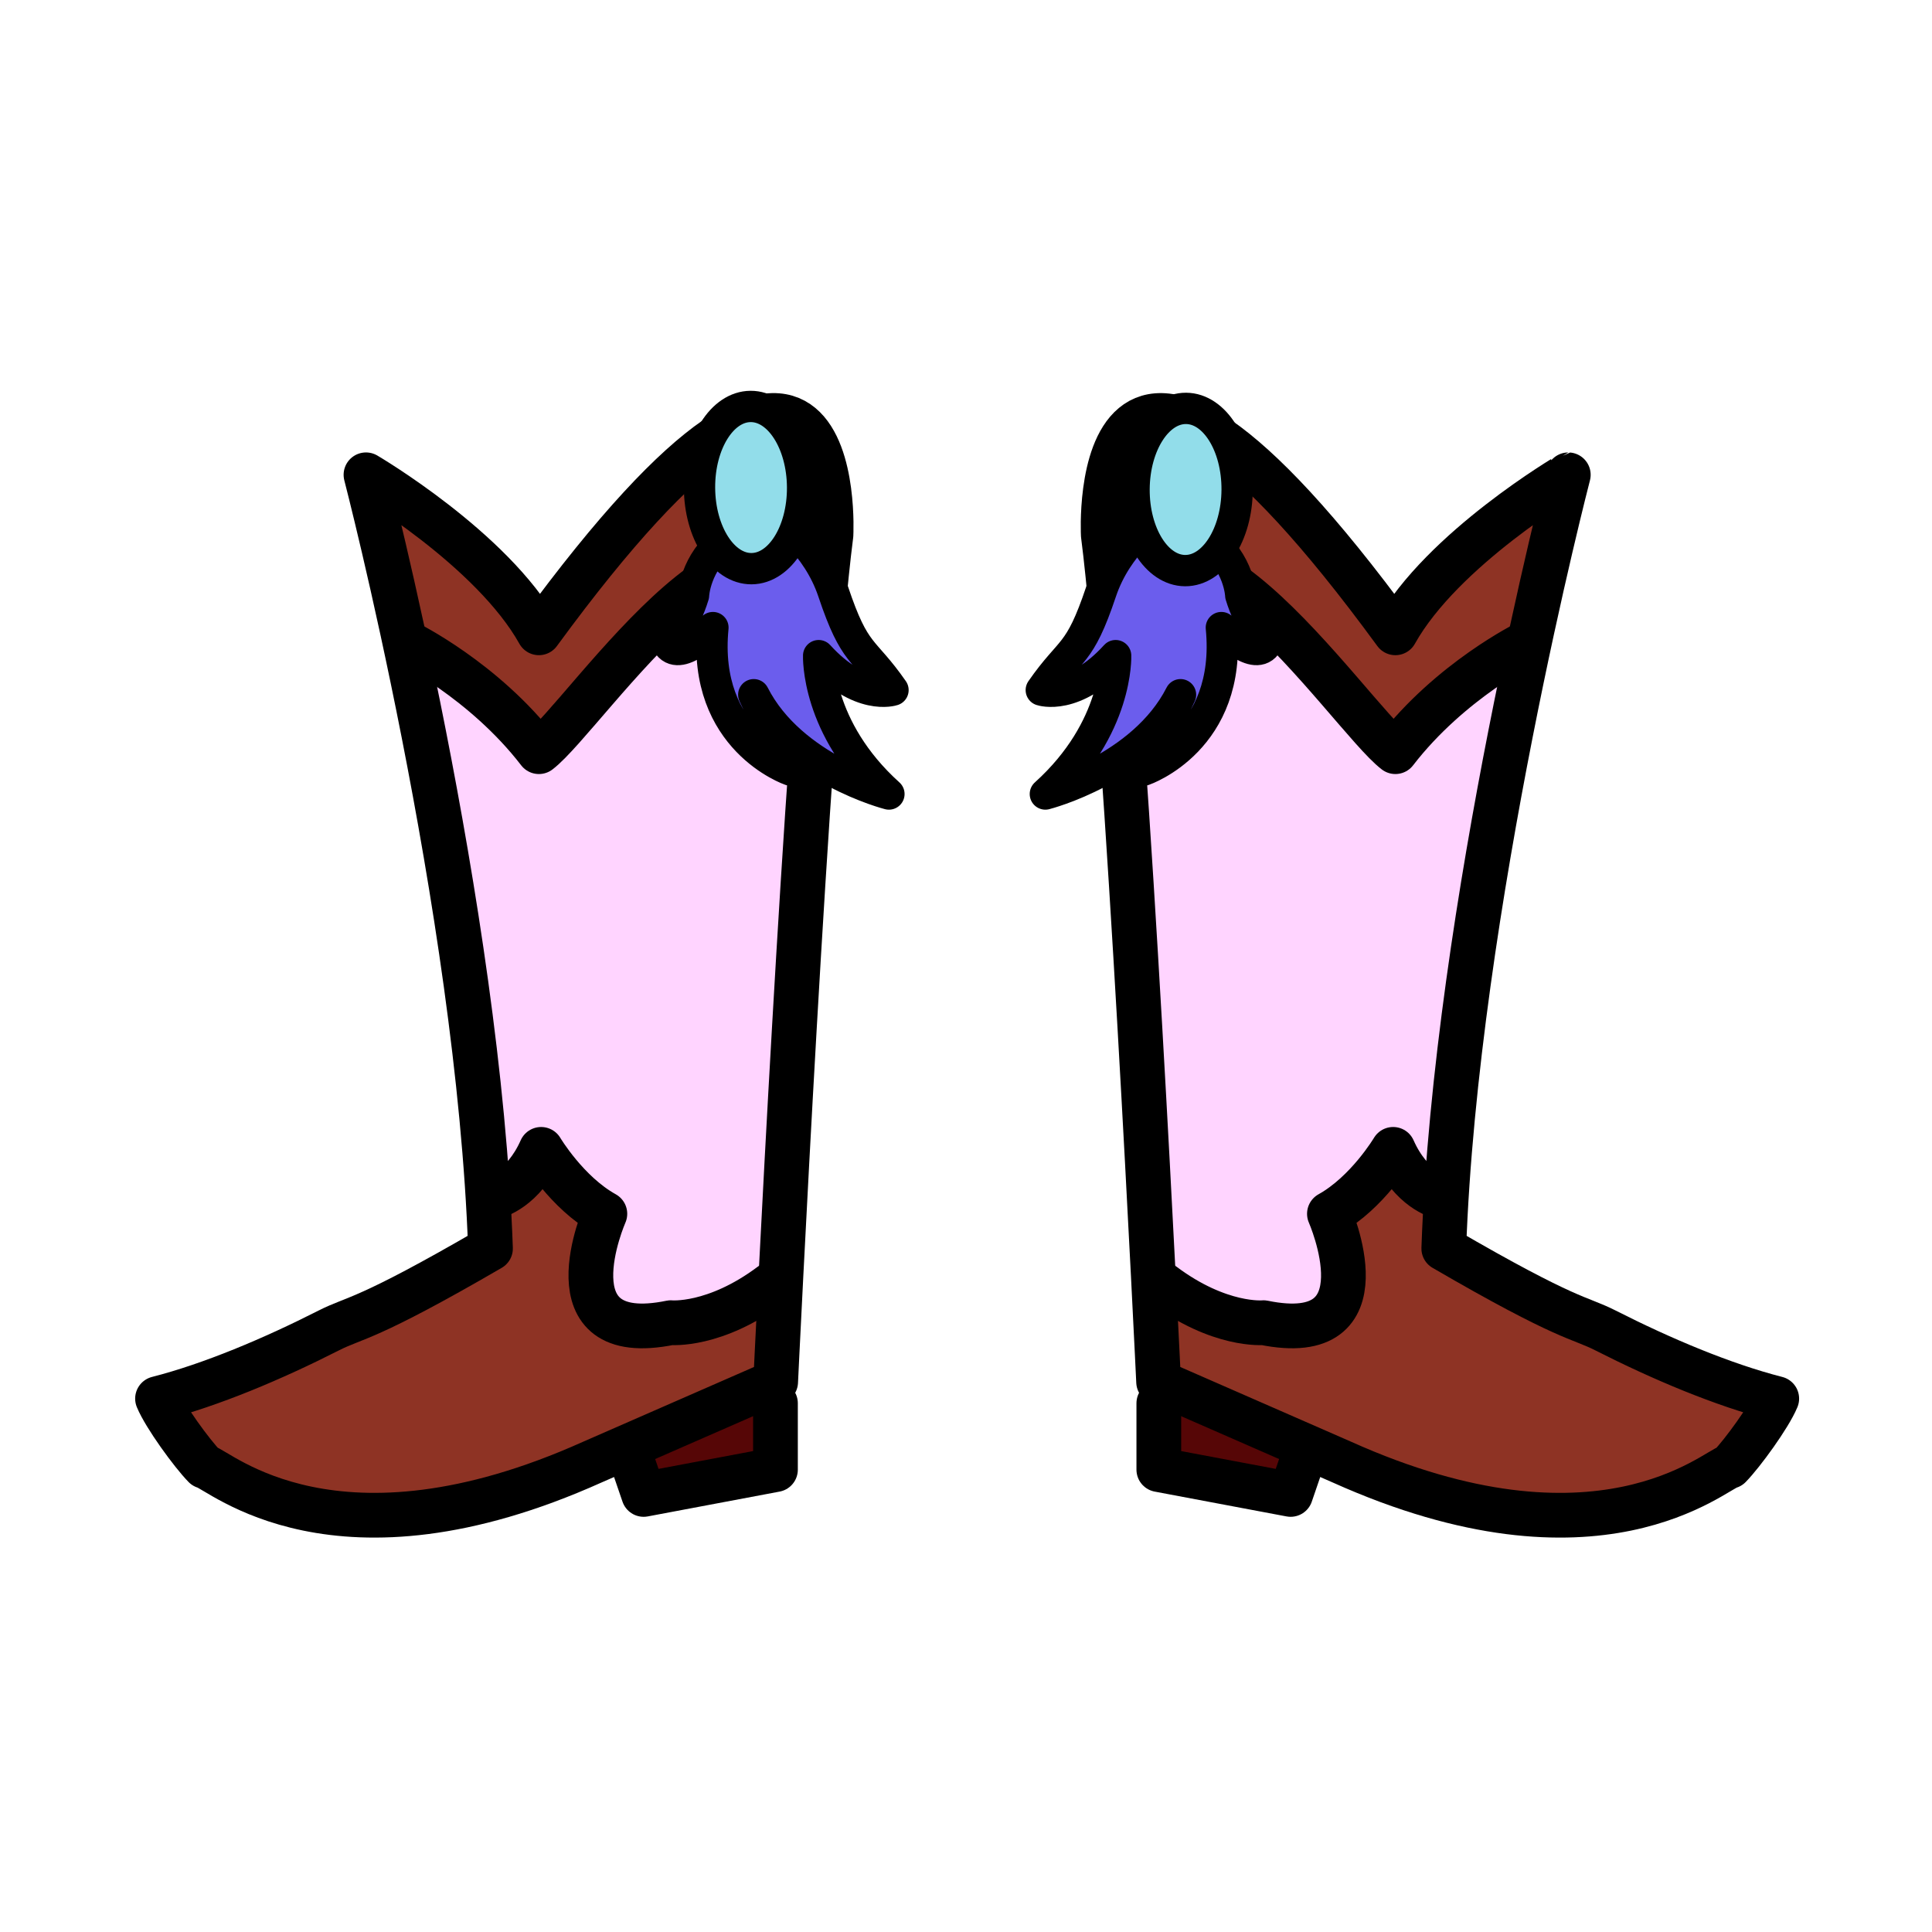 <?xml version="1.0" encoding="utf-8"?>
<!-- Generator: Adobe Illustrator 15.1.0, SVG Export Plug-In . SVG Version: 6.00 Build 0)  -->
<!DOCTYPE svg PUBLIC "-//W3C//DTD SVG 1.1//EN" "http://www.w3.org/Graphics/SVG/1.1/DTD/svg11.dtd">
<svg version="1.1" id="Layer_1" xmlns="http://www.w3.org/2000/svg" xmlns:xlink="http://www.w3.org/1999/xlink" x="0px" y="0px"
	 width="432px" height="432px" viewBox="324 921 432 432" enable-background="new 324 921 432 432" xml:space="preserve">
<g>
	
		<polyline fill="#560606" stroke="#000000" stroke-width="10" stroke-linecap="round" stroke-linejoin="round" stroke-miterlimit="10" points="
		497.396,1234.778 497.396,1249.611 467.923,1255.161 465.053,1246.778 	"/>
	<path fill="#FFD4FF" d="M407.877,1033.366c0,0,21.29,89.724,23.956,165.884c-27.94,16.243-62.333,30.188-74.333,33.25
		c1.666,4.008,9.403,13.477,12.236,16.385c3.258,0.682,30.237,25.229,86.31-3.849l40.704-20.046c0,0,11.666-143.941,17-185.157
		c0,0-10.466-72.72-69.25,22.667C434,1043.684,407.877,1033.366,407.877,1033.366z"/>
	<path fill="#8E3324" d="M405.833,1027.167l8.178,37.519c0,0,21.335,7.979,30.334,18.143c0,0,43.951-57.17,66.976-27.837v-21
		c0,0-7.488-60.157-66.811,30.333C444.512,1064.323,413.833,1024.834,405.833,1027.167z"/>
	<path fill="#8E3324" d="M355.833,1234.778c0,0,35.667-10.65,41-17.298c0,0,31.83-15.485,39.082-15.566l-2.26-12.747
		c0,0,7.512-2.667,8.845-11.167l18.296,17.833c0,0-19.63,35,35.704,16l-0.78,18.92C495.72,1230.753,396.25,1290.25,355.833,1234.778
		z"/>
	<path fill="none" stroke="#000000" stroke-width="10" stroke-linecap="round" stroke-linejoin="round" stroke-miterlimit="10" d="
		M405.833,1027.167c0,0,25.176,96.84,27.842,173c-27.94,16.243-30.135,15.264-36.175,18.333
		c-12.492,6.348-26.278,12.17-38.278,15.232c1.666,4.008,7.681,12.244,10.514,15.151c3.258,0.682,29.264,24.865,86.764-0.974
		l40.941-17.91c0,0,7.034-148.146,12.368-189.363c0,0,3.94-72.804-65.31,21.863C434,1043.684,405.833,1027.167,405.833,1027.167z"/>
	<path fill="none" stroke="#000000" stroke-width="10" stroke-linecap="round" stroke-linejoin="round" stroke-miterlimit="10" d="
		M415.012,1064.686c0,0,17.155,8.392,29.488,24.392c10.488-8,52-71.576,62.7-26.917"/>
	<path fill="none" stroke="#000000" stroke-width="10" stroke-linecap="round" stroke-linejoin="round" stroke-miterlimit="10" d="
		M434.742,1188.501c0,0,6.258-1.501,10.258-10.501c0,0,5.75,9.693,14.25,14.411c0,0-13.25,30.089,14.75,24.339
		c0,0,9.83,0.962,22.5-8.564"/>
	
		<path fill="#6B5DED" stroke="#000000" stroke-width="7" stroke-linecap="round" stroke-linejoin="round" stroke-miterlimit="10" d="
		M486.328,1041.395c-7.021,5.466-7.254,12.731-7.254,12.731c-1.875,6.224-5.613,11.08-5.613,11.08
		c2.842,3.745,9.95-3.876,9.95-3.876c-2.457,25.1,17.354,31.864,17.354,31.864c-2.334-4.056-8.221-16.855-8.221-16.855
		c8.481,16.675,30.221,22.205,30.221,22.205c-16.347-14.738-15.713-30.942-15.713-30.942c9.265,10.19,16.625,7.703,16.625,7.703
		c-6.697-9.635-8.464-7.382-13.366-22.007c-3.615-10.783-12.146-16.372-12.146-16.372"/>
	
		<ellipse transform="matrix(1 -0.006 0.006 1 -5.841 2.808)" fill="#92DDEA" stroke="#000000" stroke-width="7" stroke-linecap="round" stroke-linejoin="round" stroke-miterlimit="10" cx="491.598" cy="1030.161" rx="11.525" ry="18.137"/>
</g>
<g>
	
		<polyline fill="#560606" stroke="#000000" stroke-width="10" stroke-linecap="round" stroke-linejoin="round" stroke-miterlimit="10" points="
		615.457,1246.778 612.587,1255.161 583.114,1249.611 583.114,1234.778 	"/>
	<path fill="#FFD4FF" d="M636.01,1062.5c-58.784-95.387-69.25-22.667-69.25-22.667c5.334,41.216,17,185.157,17,185.157
		l40.704,20.046c56.073,29.077,83.052,4.53,86.31,3.849c2.834-2.908,10.57-12.377,12.236-16.385
		c-12-3.063-46.393-17.007-74.333-33.25c2.666-76.16,23.956-165.884,23.956-165.884S646.51,1043.684,636.01,1062.5z"/>
	<path fill="#8E3324" d="M635.999,1064.324c-59.322-90.49-66.811-30.333-66.811-30.333v21
		c23.024-29.333,66.976,27.837,66.976,27.837c8.999-10.163,30.334-18.143,30.334-18.143l8.179-37.519
		C666.677,1024.834,635.998,1064.323,635.999,1064.324z"/>
	<path fill="#8E3324" d="M584.79,1230.753l-0.78-18.92c55.334,19,35.704-16,35.704-16L638.01,1178
		c1.333,8.5,8.845,11.167,8.845,11.167l-2.26,12.747c7.252,0.081,39.082,15.566,39.082,15.566c5.333,6.647,41,17.298,41,17.298
		C684.26,1290.25,584.79,1230.753,584.79,1230.753z"/>
	<path fill="none" stroke="#000000" stroke-width="10" stroke-linecap="round" stroke-linejoin="round" stroke-miterlimit="10" d="
		M636.01,1062.5c-69.25-94.667-65.31-21.863-65.31-21.863c5.334,41.217,12.368,189.363,12.368,189.363l40.941,17.91
		c57.5,25.839,83.506,1.655,86.764,0.974c2.834-2.907,8.848-11.144,10.514-15.151c-12-3.063-25.785-8.885-38.277-15.232
		c-6.04-3.069-8.234-2.09-36.175-18.333c2.666-76.16,27.842-173,27.842-173S646.51,1043.684,636.01,1062.5z"/>
	<path fill="none" stroke="#000000" stroke-width="10" stroke-linecap="round" stroke-linejoin="round" stroke-miterlimit="10" d="
		M573.31,1062.16c10.7-44.659,52.212,18.917,62.7,26.917c12.333-16,29.488-24.392,29.488-24.392"/>
	<path fill="none" stroke="#000000" stroke-width="10" stroke-linecap="round" stroke-linejoin="round" stroke-miterlimit="10" d="
		M584.01,1208.186c12.67,9.526,22.5,8.564,22.5,8.564c28,5.75,14.75-24.339,14.75-24.339c8.5-4.718,14.25-14.411,14.25-14.411
		c4,9,10.258,10.501,10.258,10.501"/>
	
		<path fill="#6B5DED" stroke="#000000" stroke-width="7" stroke-linecap="round" stroke-linejoin="round" stroke-miterlimit="10" d="
		M582.345,1036.926c0,0-8.53,5.589-12.146,16.372c-4.902,14.625-6.669,12.372-13.366,22.007c0,0,7.36,2.487,16.625-7.703
		c0,0,0.634,16.204-15.713,30.942c0,0,21.739-5.53,30.221-22.205c0,0-5.887,12.8-8.221,16.855c0,0,19.811-6.765,17.354-31.864
		c0,0,7.108,7.621,9.95,3.876c0,0-3.738-4.856-5.613-11.08c0,0-0.233-7.266-7.254-12.731"/>
	
		<ellipse transform="matrix(0.006 -1 1 0.006 -444.593 1613.184)" fill="#92DDEA" stroke="#000000" stroke-width="7" stroke-linecap="round" stroke-linejoin="round" stroke-miterlimit="10" cx="588.912" cy="1030.161" rx="18.137" ry="11.525"/>
</g>
</svg>
